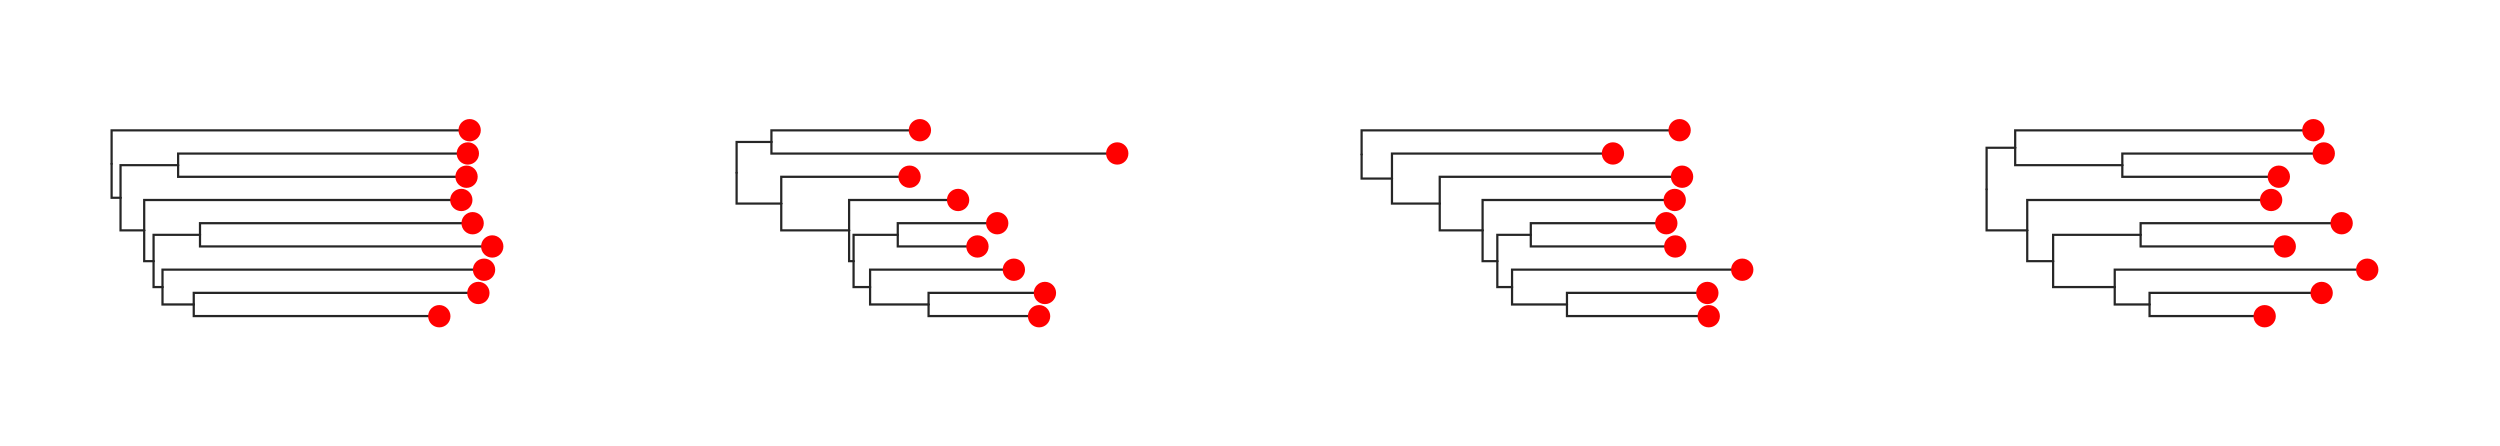 <svg class="toyplot-canvas-Canvas" xmlns:toyplot="http://www.sandia.gov/toyplot" xmlns:xlink="http://www.w3.org/1999/xlink" xmlns="http://www.w3.org/2000/svg" width="560.0px" height="100.0px" viewBox="0 0 560.0 100.0" preserveAspectRatio="xMidYMid meet" style="background-color:transparent;border-color:#292724;border-style:none;border-width:1.0;fill:rgb(16.1%,15.3%,14.1%);fill-opacity:1.0;font-family:Helvetica;font-size:12px;opacity:1.0;stroke:rgb(16.1%,15.3%,14.1%);stroke-opacity:1.0;stroke-width:1.0" id="t72a95c39f53e4df5b7b0c17092227abf"><g class="toyplot-coordinates-Cartesian" id="te46422028e2d420f8c05149aa6f4698a"><clipPath id="tee47098e7be849c5ab05b387567e889a"><rect x="15.0" y="15.0" width="110.0" height="70.0" /></clipPath><g clip-path="url(#tee47098e7be849c5ab05b387567e889a)"><g class="toytree-mark-Toytree" id="t7e0d76049cab4d51a9f8738c253c5422"><g class="toytree-Edges" style="fill:none;stroke:rgb(14.9%,14.9%,14.9%);stroke-linecap:round;stroke-opacity:1;stroke-width:0.5"><path d="M 25.0 36.7 L 25.0 44.3 L 27.0 44.3" id="16,15" /><path d="M 27.0 44.3 L 27.0 37.0 L 39.9 37.0" id="15,14" /><path d="M 27.0 44.3 L 27.0 51.6 L 32.3 51.6" id="15,13" /><path d="M 32.3 51.6 L 32.3 58.5 L 34.4 58.5" id="13,12" /><path d="M 34.4 58.5 L 34.4 52.6 L 44.8 52.6" id="12,11" /><path d="M 34.4 58.5 L 34.4 64.3 L 36.4 64.3" id="12,10" /><path d="M 36.4 64.3 L 36.4 68.2 L 43.4 68.2" id="10,9" /><path d="M 25.0 36.7 L 25.0 29.2 L 105.2 29.2" id="16,8" /><path d="M 39.9 37.0 L 39.9 34.4 L 104.8 34.4" id="14,7" /><path d="M 39.9 37.0 L 39.9 39.6 L 104.5 39.6" id="14,6" /><path d="M 32.3 51.6 L 32.3 44.8 L 103.3 44.8" id="13,5" /><path d="M 44.8 52.6 L 44.8 50.0 L 105.9 50.0" id="11,4" /><path d="M 44.8 52.6 L 44.8 55.2 L 110.3 55.2" id="11,3" /><path d="M 36.4 64.3 L 36.4 60.4 L 108.4 60.4" id="10,2" /><path d="M 43.4 68.2 L 43.4 65.6 L 107.2 65.6" id="9,1" /><path d="M 43.4 68.2 L 43.4 70.8 L 98.4 70.8" id="9,0" /></g><g class="toytree-Nodes" style="fill:rgb(100%,0%,0%);fill-opacity:1.0;stroke:None;stroke-width:1"><g id="node-0" transform="translate(98.404,70.833)"><circle r="2.5" /></g><g id="node-1" transform="translate(107.155,65.625)"><circle r="2.5" /></g><g id="node-2" transform="translate(108.428,60.417)"><circle r="2.5" /></g><g id="node-3" transform="translate(110.263,55.208)"><circle r="2.5" /></g><g id="node-4" transform="translate(105.869,50.000)"><circle r="2.5" /></g><g id="node-5" transform="translate(103.334,44.792)"><circle r="2.5" /></g><g id="node-6" transform="translate(104.503,39.583)"><circle r="2.5" /></g><g id="node-7" transform="translate(104.796,34.375)"><circle r="2.5" /></g><g id="node-8" transform="translate(105.200,29.167)"><circle r="2.5" /></g><g id="node-9" transform="translate(43.394,68.229)"><circle r="0.0" /></g><g id="node-10" transform="translate(36.378,64.323)"><circle r="0.0" /></g><g id="node-11" transform="translate(44.790,52.604)"><circle r="0.0" /></g><g id="node-12" transform="translate(34.405,58.464)"><circle r="0.0" /></g><g id="node-13" transform="translate(32.267,51.628)"><circle r="0.0" /></g><g id="node-14" transform="translate(39.886,36.979)"><circle r="0.0" /></g><g id="node-15" transform="translate(26.956,44.303)"><circle r="0.0" /></g><g id="node-16" transform="translate(25.000,36.735)"><circle r="0.0" /></g></g></g></g></g><g class="toyplot-coordinates-Cartesian" id="t777777bed95145beb04fb62aaa6c89c2"><clipPath id="t10fefae493b54b848cffe2619c2fed52"><rect x="155.0" y="15.0" width="110.0" height="70.0" /></clipPath><g clip-path="url(#t10fefae493b54b848cffe2619c2fed52)"><g class="toytree-mark-Toytree" id="t624f527bf16645cc8f97de8cd0497c81"><g class="toytree-Edges" style="fill:none;stroke:rgb(14.9%,14.9%,14.9%);stroke-linecap:round;stroke-opacity:1;stroke-width:0.5"><path d="M 165.0 38.7 L 165.0 31.8 L 172.8 31.8" id="16,15" /><path d="M 165.0 38.7 L 165.0 45.6 L 175.0 45.6" id="16,14" /><path d="M 175.0 45.6 L 175.0 51.6 L 190.2 51.6" id="14,13" /><path d="M 190.2 51.6 L 190.2 58.5 L 191.2 58.5" id="13,12" /><path d="M 191.2 58.5 L 191.2 52.6 L 201.1 52.6" id="12,11" /><path d="M 191.2 58.5 L 191.2 64.3 L 194.9 64.3" id="12,10" /><path d="M 194.9 64.3 L 194.9 68.2 L 208.0 68.2" id="10,9" /><path d="M 172.8 31.8 L 172.8 29.2 L 206.1 29.2" id="15,8" /><path d="M 172.8 31.8 L 172.8 34.4 L 250.3 34.4" id="15,7" /><path d="M 175.0 45.6 L 175.0 39.6 L 203.7 39.6" id="14,6" /><path d="M 190.2 51.6 L 190.2 44.8 L 214.6 44.8" id="13,5" /><path d="M 201.1 52.6 L 201.1 50.0 L 223.4 50.0" id="11,4" /><path d="M 201.1 52.6 L 201.1 55.2 L 218.9 55.2" id="11,3" /><path d="M 194.9 64.3 L 194.9 60.4 L 227.1 60.4" id="10,2" /><path d="M 208.0 68.2 L 208.0 65.6 L 234.1 65.6" id="9,1" /><path d="M 208.0 68.2 L 208.0 70.8 L 232.8 70.8" id="9,0" /></g><g class="toytree-Nodes" style="fill:rgb(100%,0%,0%);fill-opacity:1.0;stroke:None;stroke-width:1"><g id="node-0" transform="translate(232.752,70.833)"><circle r="2.5" /></g><g id="node-1" transform="translate(234.063,65.625)"><circle r="2.5" /></g><g id="node-2" transform="translate(227.106,60.417)"><circle r="2.5" /></g><g id="node-3" transform="translate(218.949,55.208)"><circle r="2.5" /></g><g id="node-4" transform="translate(223.376,50.000)"><circle r="2.5" /></g><g id="node-5" transform="translate(214.615,44.792)"><circle r="2.5" /></g><g id="node-6" transform="translate(203.743,39.583)"><circle r="2.5" /></g><g id="node-7" transform="translate(250.263,34.375)"><circle r="2.5" /></g><g id="node-8" transform="translate(206.059,29.167)"><circle r="2.5" /></g><g id="node-9" transform="translate(208.047,68.229)"><circle r="0.0" /></g><g id="node-10" transform="translate(194.880,64.323)"><circle r="0.0" /></g><g id="node-11" transform="translate(201.079,52.604)"><circle r="0.0" /></g><g id="node-12" transform="translate(191.160,58.464)"><circle r="0.0" /></g><g id="node-13" transform="translate(190.156,51.628)"><circle r="0.0" /></g><g id="node-14" transform="translate(175.042,45.605)"><circle r="0.0" /></g><g id="node-15" transform="translate(172.828,31.771)"><circle r="0.0" /></g><g id="node-16" transform="translate(165.000,38.688)"><circle r="0.0" /></g></g></g></g></g><g class="toyplot-coordinates-Cartesian" id="t85b14482e49345199f85a7fbcffb069d"><clipPath id="t8363059eb8884366b5518d35db23d0c3"><rect x="295.0" y="15.0" width="110.0" height="70.0" /></clipPath><g clip-path="url(#t8363059eb8884366b5518d35db23d0c3)"><g class="toytree-mark-Toytree" id="tcebce8f36a3a4c2da1b5c56d438523c4"><g class="toytree-Edges" style="fill:none;stroke:rgb(14.9%,14.9%,14.9%);stroke-linecap:round;stroke-opacity:1;stroke-width:0.5"><path d="M 305.0 34.6 L 305.0 40.0 L 311.8 40.0" id="16,15" /><path d="M 311.8 40.0 L 311.8 45.6 L 322.5 45.6" id="15,14" /><path d="M 322.5 45.6 L 322.5 51.6 L 332.1 51.6" id="14,13" /><path d="M 332.1 51.6 L 332.1 58.5 L 335.4 58.5" id="13,12" /><path d="M 335.4 58.5 L 335.4 52.6 L 342.9 52.6" id="12,11" /><path d="M 335.4 58.5 L 335.4 64.3 L 338.7 64.3" id="12,10" /><path d="M 338.7 64.3 L 338.7 68.2 L 351.0 68.2" id="10,9" /><path d="M 305.0 34.6 L 305.0 29.2 L 376.2 29.2" id="16,8" /><path d="M 311.8 40.0 L 311.8 34.4 L 361.3 34.4" id="15,7" /><path d="M 322.5 45.6 L 322.5 39.6 L 376.8 39.6" id="14,6" /><path d="M 332.1 51.6 L 332.1 44.8 L 375.1 44.8" id="13,5" /><path d="M 342.9 52.6 L 342.9 50.0 L 373.3 50.0" id="11,4" /><path d="M 342.9 52.6 L 342.9 55.2 L 375.3 55.2" id="11,3" /><path d="M 338.7 64.3 L 338.7 60.4 L 390.3 60.4" id="10,2" /><path d="M 351.0 68.2 L 351.0 65.6 L 382.4 65.6" id="9,1" /><path d="M 351.0 68.2 L 351.0 70.8 L 382.8 70.8" id="9,0" /></g><g class="toytree-Nodes" style="fill:rgb(100%,0%,0%);fill-opacity:1.0;stroke:None;stroke-width:1"><g id="node-0" transform="translate(382.757,70.833)"><circle r="2.5" /></g><g id="node-1" transform="translate(382.444,65.625)"><circle r="2.5" /></g><g id="node-2" transform="translate(390.263,60.417)"><circle r="2.5" /></g><g id="node-3" transform="translate(375.257,55.208)"><circle r="2.5" /></g><g id="node-4" transform="translate(373.253,50.000)"><circle r="2.5" /></g><g id="node-5" transform="translate(375.138,44.792)"><circle r="2.5" /></g><g id="node-6" transform="translate(376.784,39.583)"><circle r="2.5" /></g><g id="node-7" transform="translate(361.296,34.375)"><circle r="2.5" /></g><g id="node-8" transform="translate(376.233,29.167)"><circle r="2.5" /></g><g id="node-9" transform="translate(350.984,68.229)"><circle r="0.0" /></g><g id="node-10" transform="translate(338.664,64.323)"><circle r="0.0" /></g><g id="node-11" transform="translate(342.890,52.604)"><circle r="0.0" /></g><g id="node-12" transform="translate(335.396,58.464)"><circle r="0.0" /></g><g id="node-13" transform="translate(332.140,51.628)"><circle r="0.0" /></g><g id="node-14" transform="translate(322.486,45.605)"><circle r="0.0" /></g><g id="node-15" transform="translate(311.768,39.990)"><circle r="0.0" /></g><g id="node-16" transform="translate(305.000,34.578)"><circle r="0.0" /></g></g></g></g></g><g class="toyplot-coordinates-Cartesian" id="t64d44e02b4204dcd9a0202bc6da94c56"><clipPath id="t46d21369ac18486d8489e2f8ce91b0c7"><rect x="435.0" y="15.0" width="110.0" height="70.0" /></clipPath><g clip-path="url(#t46d21369ac18486d8489e2f8ce91b0c7)"><g class="toytree-mark-Toytree" id="t05f499f1bc694cda99bc01d6c98e1b98"><g class="toytree-Edges" style="fill:none;stroke:rgb(14.9%,14.9%,14.9%);stroke-linecap:round;stroke-opacity:1;stroke-width:0.5"><path d="M 445.0 42.4 L 445.0 33.1 L 451.4 33.1" id="16,15" /><path d="M 445.0 42.4 L 445.0 51.6 L 454.1 51.6" id="16,14" /><path d="M 451.4 33.1 L 451.4 37.0 L 475.4 37.0" id="15,13" /><path d="M 454.1 51.6 L 454.1 58.5 L 459.9 58.5" id="14,12" /><path d="M 459.9 58.5 L 459.9 52.6 L 479.5 52.6" id="12,11" /><path d="M 459.9 58.5 L 459.9 64.3 L 473.7 64.3" id="12,10" /><path d="M 473.7 64.3 L 473.7 68.2 L 481.5 68.2" id="10,9" /><path d="M 451.4 33.1 L 451.4 29.2 L 518.2 29.2" id="15,8" /><path d="M 475.4 37.0 L 475.4 34.4 L 520.5 34.4" id="13,7" /><path d="M 475.4 37.0 L 475.4 39.6 L 510.5 39.6" id="13,6" /><path d="M 454.1 51.6 L 454.1 44.8 L 508.7 44.8" id="14,5" /><path d="M 479.5 52.6 L 479.5 50.0 L 524.5 50.0" id="11,4" /><path d="M 479.5 52.6 L 479.5 55.2 L 511.8 55.2" id="11,3" /><path d="M 473.7 64.3 L 473.7 60.4 L 530.3 60.4" id="10,2" /><path d="M 481.5 68.2 L 481.5 65.6 L 520.0 65.6" id="9,1" /><path d="M 481.5 68.2 L 481.5 70.8 L 507.3 70.8" id="9,0" /></g><g class="toytree-Nodes" style="fill:rgb(100%,0%,0%);fill-opacity:1.0;stroke:None;stroke-width:1"><g id="node-0" transform="translate(507.283,70.833)"><circle r="2.5" /></g><g id="node-1" transform="translate(520.049,65.625)"><circle r="2.5" /></g><g id="node-2" transform="translate(530.263,60.417)"><circle r="2.5" /></g><g id="node-3" transform="translate(511.784,55.208)"><circle r="2.5" /></g><g id="node-4" transform="translate(524.527,50.000)"><circle r="2.5" /></g><g id="node-5" transform="translate(508.735,44.792)"><circle r="2.5" /></g><g id="node-6" transform="translate(510.459,39.583)"><circle r="2.5" /></g><g id="node-7" transform="translate(520.523,34.375)"><circle r="2.5" /></g><g id="node-8" transform="translate(518.198,29.167)"><circle r="2.5" /></g><g id="node-9" transform="translate(481.510,68.229)"><circle r="0.0" /></g><g id="node-10" transform="translate(473.661,64.323)"><circle r="0.0" /></g><g id="node-11" transform="translate(479.512,52.604)"><circle r="0.0" /></g><g id="node-12" transform="translate(459.910,58.464)"><circle r="0.0" /></g><g id="node-13" transform="translate(475.447,36.979)"><circle r="0.0" /></g><g id="node-14" transform="translate(454.080,51.628)"><circle r="0.0" /></g><g id="node-15" transform="translate(451.406,33.073)"><circle r="0.0" /></g><g id="node-16" transform="translate(445.000,42.350)"><circle r="0.0" /></g></g></g></g></g></svg>